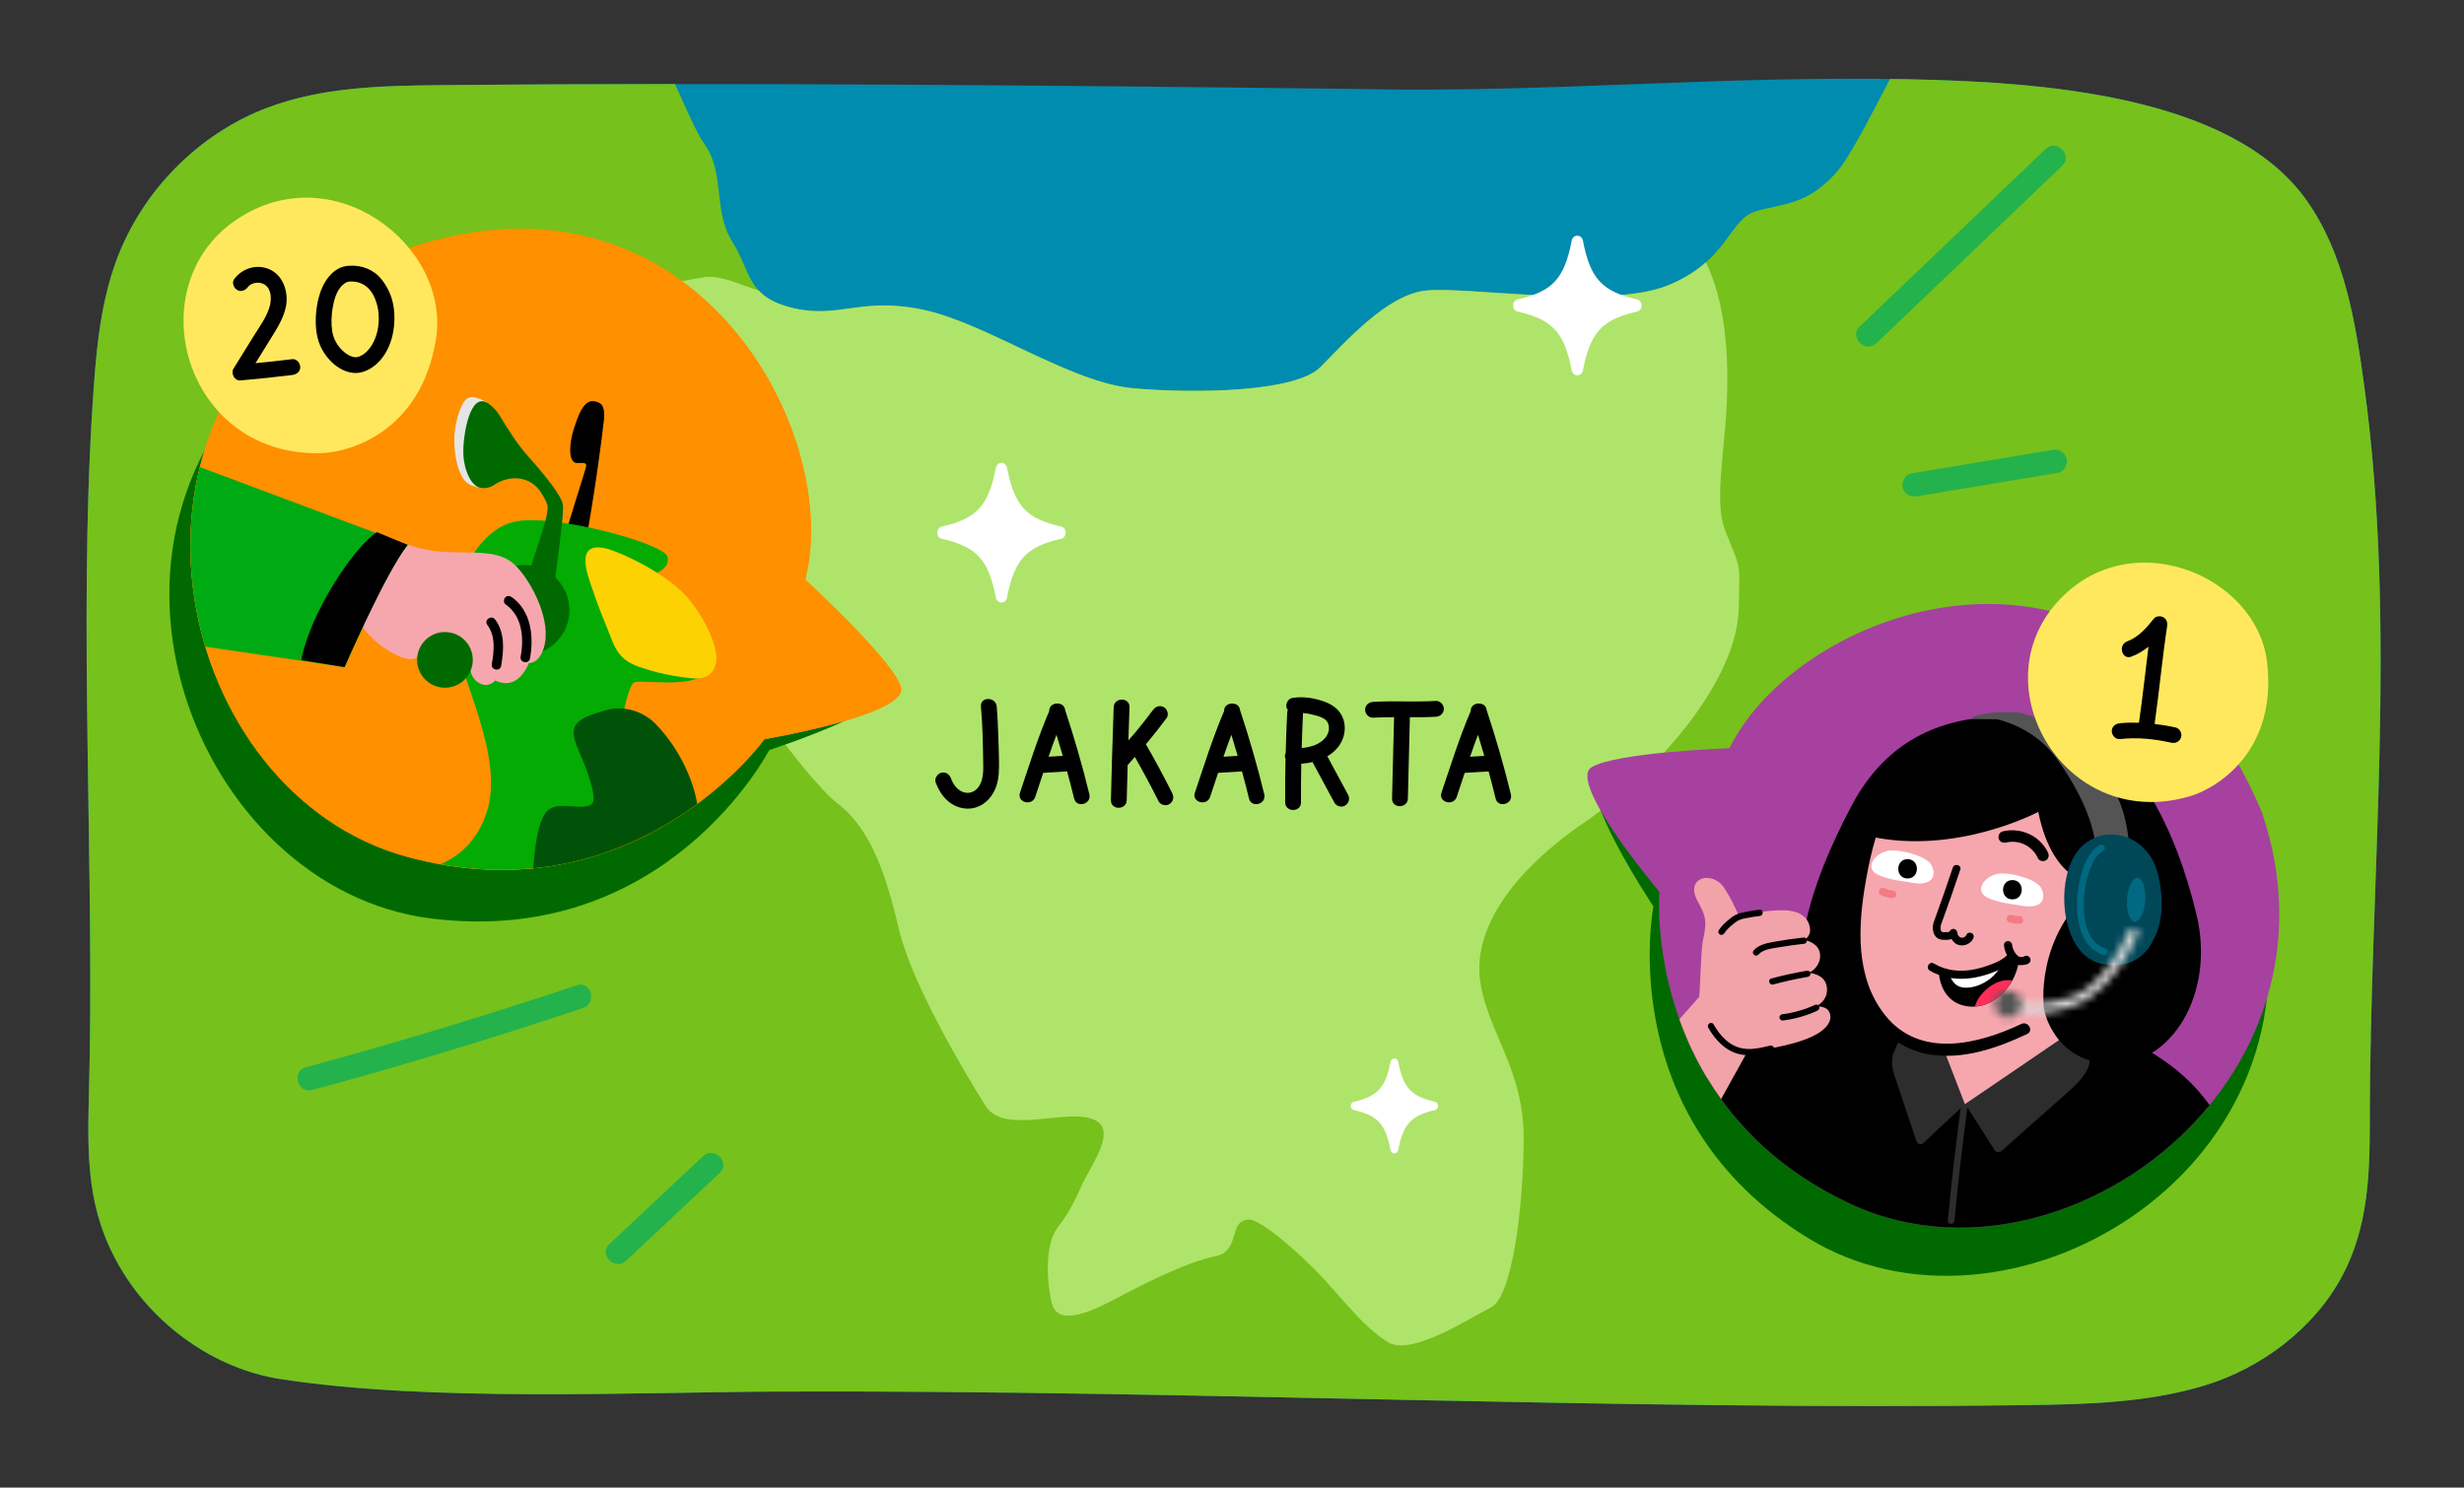 <?xml version="1.0" encoding="UTF-8"?>
<svg width="313px" height="189px" viewBox="0 0 313 189" version="1.1" xmlns="http://www.w3.org/2000/svg" xmlns:xlink="http://www.w3.org/1999/xlink">
    <rect x="0" y="0" width="313" height="189" fill="#333333" stroke="none"/>
    <title>2010 milestones</title>
    <defs>
        <path d="M259.425,108.34 C258.688,110.155 257.576,111.927 256.293,113.463 L256.293,113.463 C255.276,114.684 254.048,115.786 252.597,116.462 L252.597,116.462 C251.651,116.904 250.601,117.133 249.577,117.313 L249.577,117.313 C248.659,117.477 247.729,117.565 246.796,117.531 L246.796,117.531 C246.154,117.508 245.532,117.438 244.934,117.264 L244.934,117.264 C244.77,117.216 244.611,117.157 244.451,117.097 L244.451,117.097 C244.427,117.088 244.406,117.08 244.388,117.072 L244.388,117.072 C244.395,117.075 244.402,117.079 244.409,117.083 L244.409,117.083 C244.4,117.078 244.391,117.073 244.381,117.069 L244.381,117.069 C244.371,117.064 244.362,117.06 244.354,117.056 L244.354,117.056 C243.713,116.777 243.102,117.706 243.749,118.059 L243.749,118.059 C244.432,118.432 245.25,118.574 246.013,118.656 L246.013,118.656 C248.072,118.878 250.274,118.528 252.224,117.871 L252.224,117.871 C255.426,116.793 257.745,113.915 259.365,111.074 L259.365,111.074 C259.795,110.317 260.21,109.537 260.537,108.727 L260.537,108.727 C260.717,108.285 260.344,107.97 259.972,107.97 L259.972,107.97 C259.751,107.97 259.531,108.08 259.425,108.34 L259.425,108.34 Z" id="path-1"></path>
        <path d="M242.385,117.458 C242.324,118.394 243.031,119.203 243.967,119.265 L243.967,119.265 C244.902,119.328 245.711,118.619 245.773,117.684 L245.773,117.684 C245.835,116.748 245.128,115.94 244.192,115.877 L244.192,115.877 C244.153,115.874 244.115,115.873 244.078,115.873 L244.078,115.873 C243.192,115.873 242.445,116.561 242.385,117.458 L242.385,117.458 Z" id="path-3"></path>
    </defs>
    <g id="2010-milestones" stroke="none" stroke-width="1" fill="none" fill-rule="evenodd">
        <g transform="translate(11, 10)">
            <path d="M161.615,1.306 C123.067,0.842 81.556,0.457 44.764,0.822 C37.393,0.895 29.855,1.077 22.953,3.688 C14.202,6.999 7.012,14.286 3.764,23.137 C1.597,29.04 1.146,35.423 0.742,41.706 C-1.036,69.396 1.04,101.008 0.304,128.745 C0.082,137.141 0.028,143.757 4.237,150.999 C8.517,158.363 16.267,163.919 24.624,165.209 C43.74,168.161 69.914,166.864 88.306,166.796 C140.531,166.606 194.231,169.234 246.539,168.522 C254.094,168.418 261.756,168.228 268.996,166.043 C276.236,163.86 283.042,158.748 286.586,152.007 C289.779,145.935 290.032,139.424 290.033,132.548 C290.039,101.294 293.542,70.04 289.334,39.077 C288.208,30.788 286.796,22.174 281.956,15.385 C272.414,2 248.024,0.423 231.7,0.077 C207.442,-0.438 185.872,1.821 161.615,1.306" id="Fill-1" fill="#008CAF"></path>
            <path d="M281.955,15.385 C272.413,2 248.024,0.423 231.7,0.076 C230.821,0.058 229.953,0.05 229.083,0.038 C226.861,4.294 224.076,9.765 222.518,11.608 C218.681,16.14 215.543,15.791 212.058,16.837 C208.571,17.883 208.571,23.114 200.899,26.251 C193.23,29.389 174.75,26.251 169.869,26.948 C164.988,27.646 159.845,33.529 156.706,36.666 C153.567,39.804 141.018,40.034 133,39.337 C124.981,38.64 114.433,31.132 106.413,29.389 C98.394,27.646 95.666,30.535 89.739,29.141 C83.811,27.746 84.448,24.508 82.007,20.672 C79.567,16.837 81.112,11.935 78.49,8.321 C77.492,6.943 76.061,3.57 74.752,0.679 C64.523,0.683 54.477,0.726 44.764,0.822 C37.394,0.895 29.855,1.076 22.953,3.688 C14.201,6.999 7.013,14.286 3.764,23.137 C1.597,29.04 1.145,35.423 0.742,41.706 C-1.036,69.396 1.04,101.008 0.304,128.745 C0.082,137.141 0.028,143.757 4.237,150.999 C8.518,158.363 16.267,163.919 24.623,165.209 C43.739,168.161 69.913,166.864 88.306,166.796 C140.53,166.606 194.231,169.233 246.538,168.522 C254.094,168.418 261.755,168.228 268.995,166.043 C276.236,163.86 283.041,158.748 286.586,152.007 C289.779,145.935 290.031,139.424 290.033,132.548 C290.038,101.294 293.541,70.04 289.334,39.076 C288.207,30.788 286.796,22.174 281.955,15.385" id="Fill-4" fill="#76C11C"></path>
            <path d="M95.384,92.07 C99.716,95.402 101.57,101.227 103.236,108.225 C104.902,115.223 111.901,126.887 114.233,130.553 C116.566,134.218 124.504,130.791 127.896,132.219 C130.56,133.341 128.61,136.491 126.81,139.792 C126.075,141.137 125.459,143.243 123.359,145.943 C121.763,147.996 121.894,152.554 122.609,155.545 C123.488,159.218 129.36,155.695 132.229,154.214 C135.376,152.589 140.02,150.29 143.352,149.623 C146.685,148.957 144.918,145.158 147.597,144.944 C148.692,144.856 152.17,147.45 155.914,151.194 C159.1,154.378 161.99,158.526 165.376,160.556 C168.319,162.32 175.764,157.424 178.43,156.091 C181.096,154.758 182.549,143.216 182.549,134.552 C182.549,125.887 178.056,121.199 177.056,114.868 C176.056,108.536 180.446,101.264 190.11,94.599 C199.775,87.934 209.691,76.393 209.876,67.235 C209.997,61.201 210.209,62.57 208.209,57.571 C206.21,52.572 209.215,44.337 208.215,33.34 C207.787,28.633 206.748,25.443 205.698,23.325 C204.519,24.371 203.004,25.39 200.9,26.252 C193.23,29.389 174.75,26.252 169.869,26.949 C164.988,27.646 159.844,33.529 156.705,36.667 C153.568,39.804 141.019,40.035 133,39.338 C124.981,38.64 114.433,31.133 106.413,29.389 C98.394,27.646 95.666,30.536 89.738,29.141 C87.552,28.627 86.262,27.86 85.377,26.906 C83.005,26.19 80.497,24.836 78.241,25.246 C74.576,25.912 67.577,26.912 62.246,31.244 C56.914,35.577 72.243,63.57 76.575,68.568 C80.907,73.567 91.052,88.737 95.384,92.07" id="Fill-7" fill="#AFE46A"></path>
            <path d="M88.865,64.5 C88.865,64.5 101.188,72.813 102.861,76.171 C104.534,79.528 86.706,85.298 86.706,85.298 C86.706,85.298 73.781,110.411 43.825,106.703 C13.869,102.998 -3.678,58.478 25.354,34.759 C63.101,8.239 91.021,43.703 88.865,64.5" id="Fill-9" fill="#006A00"></path>
            <path d="M209.947,88.04 C209.947,88.04 195.553,86.925 192.255,88.47 C188.955,90.016 199.036,105.165 199.036,105.165 C199.036,105.165 193.71,132.073 218.737,147.335 C243.764,162.599 283.986,139.319 276.217,103.75 C263.508,60.789 220.86,70.916 209.947,88.04" id="Fill-11" fill="#006A00"></path>
            <path d="M134.563,84.56 C135.471,83.47 136.351,82.358 137.2,81.22 C137.515,80.798 137.282,80.081 136.839,79.846 C136.313,79.568 135.801,79.755 135.464,80.206 C134.708,81.22 133.948,82.183 133.108,83.189 C132.86,83.488 132.592,83.769 132.338,84.062 C132.384,82.66 132.429,81.257 132.48,79.855 C132.526,78.562 130.517,78.564 130.47,79.855 C130.387,82.152 130.313,84.449 130.247,86.746 C130.239,86.812 130.237,86.874 130.242,86.941 C130.196,88.513 130.152,90.087 130.119,91.661 C130.091,92.955 132.1,92.955 132.127,91.661 C132.159,90.173 132.202,88.687 132.245,87.201 C132.555,86.861 132.851,86.507 133.156,86.163 C134.209,88.017 135.222,89.895 136.175,91.803 C136.411,92.275 137.114,92.445 137.549,92.164 C138.032,91.853 138.162,91.293 137.911,90.789 C136.857,88.679 135.74,86.603 134.563,84.56" id="Fill-13" fill="#000000"></path>
            <path d="M172.409,80.058 C172.409,79.538 171.949,79.023 171.405,79.054 C168.741,79.208 166.077,79.02 163.413,79.173 C162.872,79.204 162.409,79.613 162.409,80.179 C162.409,80.699 162.869,81.214 163.413,81.183 C164.305,81.132 165.195,81.122 166.087,81.122 C166,84.567 165.919,88.012 165.831,91.456 C165.798,92.75 167.807,92.749 167.841,91.456 C167.928,88.013 168.009,84.568 168.096,81.124 C169.198,81.128 170.302,81.127 171.405,81.064 C171.946,81.033 172.409,80.624 172.409,80.058" id="Fill-15" fill="#000000"></path>
            <path d="M154.354,85.032 C154.397,83.552 154.444,82.072 154.52,80.594 C154.788,80.611 155.057,80.647 155.3,80.698 C155.835,80.808 156.396,80.939 156.899,81.157 C156.752,81.094 157.083,81.255 157.114,81.272 C157.171,81.305 157.229,81.341 157.284,81.379 C157.31,81.397 157.314,81.4 157.328,81.409 C157.399,81.471 157.465,81.537 157.531,81.606 C157.54,81.618 157.539,81.615 157.545,81.624 C157.58,81.674 157.612,81.725 157.641,81.778 C157.663,81.817 157.682,81.856 157.702,81.897 C157.706,81.909 157.708,81.921 157.723,81.96 C157.749,82.059 157.775,82.157 157.796,82.257 C157.793,82.281 157.813,82.486 157.813,82.519 C157.813,82.546 157.801,82.709 157.799,82.761 C157.787,82.816 157.754,82.969 157.748,82.996 C157.737,83.034 157.603,83.373 157.687,83.195 C157.632,83.309 157.571,83.424 157.502,83.531 C157.469,83.584 157.436,83.635 157.4,83.683 C157.391,83.695 157.391,83.695 157.376,83.713 C157.235,83.871 157.085,84.019 156.923,84.156 C156.889,84.177 156.731,84.294 156.709,84.308 C156.6,84.379 156.489,84.445 156.375,84.505 C156.261,84.567 156.145,84.624 156.026,84.674 C156.192,84.605 155.81,84.746 155.772,84.757 C155.509,84.841 155.241,84.906 154.969,84.957 C154.786,84.992 154.574,85.013 154.354,85.032 M157.612,86.088 C158.247,85.713 158.81,85.221 159.238,84.546 C159.808,83.641 159.992,82.448 159.661,81.425 C159.283,80.254 158.367,79.553 157.244,79.147 C155.938,78.675 154.511,78.447 153.137,78.681 C152.618,78.77 152.28,79.436 152.435,79.918 C152.473,80.034 152.532,80.126 152.593,80.215 C152.557,80.311 152.52,80.407 152.514,80.526 C152.424,82.236 152.365,83.948 152.321,85.659 C152.255,85.79 152.213,85.933 152.22,86.087 C152.225,86.206 152.256,86.319 152.297,86.427 C152.258,88.263 152.242,90.1 152.254,91.938 C152.264,93.23 154.274,93.233 154.264,91.938 C154.252,90.303 154.272,88.671 154.302,87.037 C154.782,86.996 155.261,86.93 155.728,86.823 C156.526,88.305 157.325,89.787 158.124,91.269 C158.251,91.505 158.379,91.743 158.508,91.981 C158.757,92.444 159.437,92.629 159.882,92.341 C160.352,92.038 160.51,91.463 160.243,90.966 C159.366,89.34 158.489,87.713 157.612,86.088" id="Fill-17" fill="#000000"></path>
            <path d="M175.745,86.143 C176.064,85.206 176.395,84.276 176.746,83.353 C177.023,84.246 177.291,85.138 177.55,86.035 C176.948,86.07 176.347,86.107 175.745,86.143 M180.926,90.918 C180.05,87.307 179.022,83.765 177.854,80.239 C177.825,79.947 177.691,79.675 177.397,79.503 C177.361,79.482 177.313,79.479 177.272,79.462 C177.263,79.458 177.251,79.456 177.239,79.452 C177.151,79.421 177.065,79.394 176.969,79.387 C176.393,79.317 175.788,79.697 175.829,80.335 C174.376,83.71 173.286,87.24 172.109,90.716 C171.694,91.943 173.634,92.47 174.047,91.249 C174.391,90.236 174.725,89.214 175.061,88.194 C176.073,88.131 177.085,88.071 178.098,88.011 C178.407,89.153 178.708,90.298 178.988,91.453 C179.292,92.708 181.23,92.177 180.926,90.918" id="Fill-19" fill="#000000"></path>
            <path d="M144.418,86.143 C144.737,85.206 145.068,84.276 145.42,83.353 C145.696,84.246 145.965,85.138 146.223,86.035 C145.621,86.07 145.02,86.107 144.418,86.143 M146.528,80.239 C146.498,79.947 146.364,79.675 146.071,79.503 C146.034,79.482 145.986,79.479 145.946,79.462 C145.936,79.458 145.924,79.456 145.913,79.452 C145.825,79.421 145.739,79.394 145.643,79.387 C145.067,79.317 144.461,79.697 144.503,80.335 C143.05,83.71 141.96,87.24 140.783,90.716 C140.367,91.943 142.308,92.47 142.721,91.249 C143.064,90.236 143.398,89.214 143.734,88.194 C144.747,88.131 145.759,88.071 146.771,88.011 C147.081,89.153 147.382,90.298 147.661,91.453 C147.966,92.708 149.904,92.177 149.599,90.918 C148.724,87.307 147.695,83.765 146.528,80.239" id="Fill-21" fill="#000000"></path>
            <path d="M122.202,86.143 C122.521,85.206 122.852,84.276 123.203,83.353 C123.48,84.246 123.748,85.138 124.007,86.035 C123.405,86.07 122.804,86.107 122.202,86.143 M124.311,80.239 C124.282,79.947 124.148,79.675 123.854,79.503 C123.818,79.482 123.77,79.479 123.729,79.462 C123.72,79.458 123.708,79.456 123.696,79.452 C123.608,79.421 123.522,79.394 123.426,79.387 C122.85,79.317 122.245,79.697 122.286,80.335 C120.833,83.71 119.743,87.24 118.566,90.716 C118.151,91.943 120.091,92.47 120.505,91.249 C120.848,90.236 121.182,89.214 121.518,88.194 C122.53,88.131 123.542,88.071 124.555,88.011 C124.864,89.153 125.165,90.298 125.445,91.453 C125.749,92.708 127.687,92.177 127.383,90.918 C126.507,87.307 125.479,83.765 124.311,80.239" id="Fill-23" fill="#000000"></path>
            <path d="M115.79,82.927 C115.746,81.875 115.712,80.82 115.618,79.771 C115.502,78.492 113.493,78.481 113.608,79.771 C113.809,82.013 113.856,84.286 113.891,86.536 C113.909,87.693 114.007,89.096 113.249,90.053 C112.751,90.685 111.981,90.911 111.231,90.588 C110.516,90.281 110.058,89.589 109.797,88.882 C109.609,88.373 109.115,88.029 108.561,88.181 C108.07,88.316 107.671,88.905 107.859,89.416 C108.468,91.069 109.678,92.486 111.514,92.712 C113.343,92.937 114.853,91.722 115.493,90.075 C115.927,88.957 115.919,87.719 115.9,86.536 C115.882,85.333 115.838,84.13 115.79,82.927" id="Fill-25" fill="#000000"></path>
            <path d="M123.79,58.453 C119.359,59.459 117.852,61.099 116.927,65.915 C116.764,66.758 115.662,66.758 115.501,65.915 C114.575,61.099 113.067,59.459 108.636,58.453 C107.862,58.277 107.862,57.079 108.636,56.903 C113.067,55.897 114.575,54.258 115.501,49.44 C115.662,48.599 116.764,48.599 116.927,49.44 C117.852,54.258 119.359,55.897 123.79,56.903 C124.564,57.079 124.564,58.277 123.79,58.453" id="Fill-27" fill="#FFFFFF"></path>
            <path d="M196.941,29.589 C192.51,30.595 191.003,32.235 190.078,37.051 C189.916,37.894 188.813,37.894 188.652,37.051 C187.726,32.235 186.218,30.595 181.788,29.589 C181.013,29.413 181.013,28.215 181.788,28.039 C186.218,27.033 187.726,25.394 188.652,20.576 C188.813,19.735 189.916,19.735 190.078,20.576 C191.003,25.394 192.51,27.033 196.941,28.039 C197.716,28.215 197.716,29.413 196.941,29.589" id="Fill-29" fill="#FFFFFF"></path>
            <path d="M171.279,131.036 C168.266,131.72 167.241,132.833 166.612,136.108 C166.503,136.681 165.753,136.681 165.642,136.108 C165.013,132.833 163.988,131.72 160.976,131.036 C160.449,130.916 160.449,130.101 160.976,129.981 C163.988,129.298 165.013,128.183 165.642,124.907 C165.753,124.335 166.503,124.335 166.612,124.907 C167.241,128.183 168.266,129.298 171.279,129.981 C171.806,130.101 171.806,130.916 171.279,131.036" id="Fill-31" fill="#FFFFFF"></path>
            <path d="M91.286,63.65 C91.286,63.65 102.262,73.675 103.425,77.243 C104.589,80.809 86.108,83.908 86.108,83.908 C86.108,83.908 69.649,106.861 40.557,98.812 C11.466,90.765 0.62,44.157 32.808,24.939 C74.028,4.226 96.461,43.392 91.286,63.65" id="Fill-33" fill="#FF9000"></path>
            <path d="M91.286,63.65 C91.286,63.65 102.262,73.675 103.425,77.243 C104.589,80.809 86.108,83.908 86.108,83.908 C86.108,83.908 69.649,106.861 40.557,98.812 C11.466,90.765 0.62,44.157 32.808,24.939 C74.028,4.226 96.461,43.392 91.286,63.65" id="Fill-35" fill="#FF9000"></path>
            <path d="M50.908,41.182 C50.908,41.182 49.123,39.966 48.266,40.681 C47.411,41.395 46.667,44.078 46.707,46.117 C46.747,48.155 47.23,50.033 47.975,50.991 C48.703,51.927 50.322,52.024 50.322,52.024 L50.908,41.182 Z" id="Fill-37" fill="#E5E5E5"></path>
            <path d="M61.92,44.396 C62.381,42.987 62.879,41.644 63.63,41.16 C64.347,40.698 65.218,41.177 65.4,41.398 C65.817,41.902 65.784,42.776 65.707,43.437 C65.529,44.977 65.329,46.515 65.119,48.052 C64.686,51.227 64.191,54.395 63.643,57.552 C63.589,57.863 63.351,57.992 63.107,57.99 C63.105,58.004 60.975,57.869 60.941,57.626 C60.909,57.385 63.122,50.469 63.356,49.65 C63.59,48.832 63.521,48.779 62.335,48.829 C61.149,48.878 61.267,46.39 61.92,44.396" id="Fill-39" fill="#000000"></path>
            <path d="M44.949,99.798 C53.592,101.353 60.992,100.186 67.035,97.901 C67.271,95.599 67.314,92.151 67.305,90.49 C67.266,82.833 68.804,77.201 69.48,76.74 C70.156,76.28 74.855,77.238 77.595,76.194 C80.335,75.15 71.754,63.089 71.754,63.089 C71.754,63.089 74.294,62.314 73.779,60.687 C73.263,59.06 59.732,55.318 54.616,56.232 C49.501,57.145 45.857,64.777 46.679,70.578 C47.502,76.38 53.169,86.253 50.797,93.3 C49.496,97.163 46.972,98.958 44.949,99.798" id="Fill-41" fill="#03AB03"></path>
            <path d="M77.569,92.132 C77.004,88.749 75.105,85.096 72.859,82.608 C72.733,82.467 72.603,82.322 72.47,82.177 C70.767,80.296 68.108,79.53 65.694,80.313 C65.682,80.317 65.671,80.319 65.66,80.323 C64.465,80.712 62.197,81.214 61.91,82.674 C61.744,83.518 62.152,84.482 62.458,85.246 C62.852,86.231 63.308,87.18 63.635,88.192 C63.959,89.195 64.379,90.308 64.396,91.373 C64.408,92.134 64.065,92.385 63.29,92.474 C61.86,92.639 59.923,91.98 58.72,92.855 C57.261,93.917 56.893,98.212 56.744,100.311 C65.623,99.431 72.631,95.778 77.569,92.132" id="Fill-43" fill="#005209"></path>
            <path d="M63.369,61.216 C63.372,62.465 63.897,63.795 64.289,64.96 C64.847,66.616 65.479,68.247 66.151,69.861 C66.582,70.897 66.965,72.17 67.667,73.063 C68.589,74.235 69.816,74.618 71.179,75.051 C72.719,75.541 74.307,75.852 75.909,76.061 C76.943,76.195 78.163,76.398 79.069,75.736 C79.894,75.133 80.112,74.028 79.963,73.07 C79.579,70.627 78.094,68.094 76.568,66.2 C73.846,62.819 67.505,60.02 65.93,59.67 C64.573,59.369 63.365,59.532 63.369,61.216" id="Fill-45" fill="#FDD202"></path>
            <path d="M51.056,41.278 C51.695,41.729 52.167,42.293 52.517,42.876 C53.64,44.746 54.818,46.582 56.28,48.2 C58.203,50.332 60.324,52.986 60.506,54.132 C60.672,55.173 59.724,61.827 59.434,64.244 C59.379,64.694 58.859,64.925 58.495,64.654 C57.603,63.989 56.535,62.757 56.446,62.306 C56.327,61.695 58.626,56.198 58.567,54.43 C58.551,53.981 58.191,53.28 57.653,52.468 C56.344,50.497 53.716,50.275 51.765,51.614 C51.342,51.903 50.864,52.024 50.322,52.024 C48.852,52.025 47.868,49.617 47.853,47.418 C47.838,45.218 48.703,39.616 51.056,41.278" id="Fill-47" fill="#006A00"></path>
            <path d="M49.976,66.454 C49.387,69.563 51.429,72.56 54.538,73.149 C57.646,73.739 60.644,71.697 61.233,68.588 C61.823,65.479 59.78,62.482 56.671,61.892 C53.563,61.304 50.565,63.346 49.976,66.454" id="Fill-49" fill="#006A00"></path>
            <path d="M38.363,58.227 C38.363,58.227 41.676,59.994 45.767,60.14 C49.857,60.288 52.671,59.87 54.678,62.045 C56.686,64.222 59.115,68.989 58.076,72.312 C58.076,72.312 57.596,74.233 56.175,74.247 C56.175,74.247 54.88,77.916 51.921,76.453 C51.921,76.453 51.139,77.419 49.967,76.844 C49.17,76.453 48.724,75.59 48.697,74.703 C48.663,73.582 48.414,71.813 47.231,71.289 C45.459,70.5 42.897,71.699 42.11,73.268 C41.322,74.836 36.666,72.188 34.991,69.537 L34.016,68.156 L38.363,58.227 Z" id="Fill-51" fill="#F6A7AD"></path>
            <path d="M42.047,73.179 C41.684,75.098 42.944,76.949 44.863,77.312 C46.782,77.676 48.633,76.415 48.996,74.496 C49.359,72.577 48.099,70.727 46.181,70.363 C44.262,69.999 42.411,71.26 42.047,73.179" id="Fill-53" fill="#006A00"></path>
            <path d="M51.476,74.376 C51.763,72.702 51.984,70.838 50.904,69.389 C50.44,68.766 51.437,68.089 51.9,68.71 C53.172,70.418 52.999,72.617 52.66,74.6 C52.528,75.364 51.344,75.141 51.476,74.376" id="Fill-55" fill="#000000"></path>
            <path d="M55.138,73.434 C55.346,72.322 55.396,71.319 55.223,70.183 C55.014,68.813 54.369,67.584 53.22,66.777 C52.953,66.589 52.963,66.154 53.16,65.927 C53.393,65.661 53.743,65.68 54.011,65.868 C56.472,67.598 56.836,70.911 56.322,73.659 C56.179,74.42 54.995,74.198 55.138,73.434" id="Fill-57" fill="#000000"></path>
            <path d="M40.782,59.226 L14.392,49.344 C12.523,56.891 12.888,64.848 15.091,72.165 L32.765,74.759 C32.765,74.759 37.989,62.745 40.782,59.226" id="Fill-59" fill="#00AA13"></path>
            <path d="M36.871,57.611 L40.782,59.226 C37.989,62.745 32.766,74.759 32.766,74.759 L27.274,73.865 C28.449,67.67 34.106,59.379 36.871,57.611" id="Fill-61" fill="#000000"></path>
            <path d="M29.491,47.586 C33.231,47.561 42.437,45.014 44.374,33.13 C46.311,21.246 31.256,9.544 18.921,17.987 C6.589,26.418 12.319,47.745 29.491,47.586" id="Fill-63" fill="#FFE85E"></path>
            <path d="M28.662,128.49 C40.226,125.357 51.705,121.867 63.067,118.068 C64.89,117.459 64.108,114.561 62.27,115.176 C50.907,118.974 39.429,122.464 27.864,125.596 C26.003,126.101 26.793,128.996 28.662,128.49" id="Fill-65" fill="#24B24C"></path>
            <path d="M78.31,136.896 C74.343,140.618 70.375,144.339 66.409,148.061 C64.997,149.385 67.122,151.503 68.53,150.183 C72.498,146.461 76.464,142.74 80.431,139.018 C81.842,137.694 79.718,135.576 78.31,136.896" id="Fill-67" fill="#24B24C"></path>
            <path d="M248.841,8.945 C240.974,16.459 233.106,23.971 225.238,31.485 C223.839,32.821 225.962,34.94 227.36,33.606 C235.227,26.092 243.095,18.58 250.962,11.066 C252.362,9.73 250.238,7.611 248.841,8.945" id="Fill-69" fill="#24B24C"></path>
            <path d="M232.556,53.045 C238.523,52.051 244.49,51.058 250.457,50.065 C251.257,49.931 251.703,48.941 251.504,48.219 C251.272,47.371 250.461,47.038 249.66,47.171 C243.693,48.165 237.725,49.158 231.758,50.152 C230.958,50.285 230.512,51.274 230.71,51.997 C230.944,52.846 231.754,53.179 232.556,53.045" id="Fill-71" fill="#24B24C"></path>
            <path d="M208.695,85.058 C208.695,85.058 194.268,85.577 191.164,87.485 C188.06,89.393 199.789,103.307 199.789,103.307 C199.789,103.307 197.537,130.645 224.13,142.98 C250.72,155.318 288.054,127.643 276.316,93.179 C258.834,51.93 217.603,66.811 208.695,85.058" id="Fill-73" fill="#A6419F"></path>
            <path d="M269.684,130.402 C263.234,121.369 250.603,118.273 237.47,116.467 C222.385,114.393 210.164,119.574 205.903,127.037 C209.503,132.974 215.177,138.828 224.129,142.98 C239.608,150.162 258.723,143.783 269.684,130.402" id="Fill-75" fill="#000000"></path>
            <path d="M249.944,120.848 C254.988,121.184 254.454,124.682 254.454,124.682 C254.419,126.214 252.93,127.643 251.786,128.659 C250.641,129.674 243.461,136.049 243.461,136.049 C242.945,136.549 242.511,136.48 242.221,135.893 L238.631,130.249 L233.475,135.087 C233,135.529 232.673,135.456 232.423,134.926 L229.839,127.193 C229.396,126.109 229.068,124.525 229.686,123.475 C229.686,123.475 230.45,120.742 232.518,120.879 C234.586,121.017 244.9,120.512 249.944,120.848" id="Fill-77" fill="#2D2D2D"></path>
            <path d="M238.17,129.92 C237.512,134.965 236.89,140.024 236.437,145.091 C236.388,145.632 237.233,145.629 237.28,145.091 C237.733,140.024 238.356,134.965 239.014,129.92 C239.084,129.382 238.239,129.388 238.17,129.92" id="Fill-79" fill="#2D2D2D"></path>
            <path d="M248.655,118.243 C248.655,118.243 249.845,125.02 257.297,125.181 C264.749,125.344 270.445,116.331 268.025,106.215 C265.605,96.097 260.166,83.275 249.956,81.59 C239.746,79.904 229.887,81.706 224.271,92.251 C218.654,102.799 216.103,112.397 219.221,117.504 C222.34,122.611 227.822,121.428 229.725,119.918 L248.655,118.243 Z" id="Fill-81" fill="#000000"></path>
            <path d="M247.922,93.149 C247.922,93.149 237.552,98.677 226.547,96.269 C226.547,96.269 222.537,107.586 225.394,114.754 C228.25,121.922 232.619,123.764 237.943,123.033 C243.267,122.302 248.654,118.243 248.654,118.243 C248.654,118.243 247.254,109 255.369,102.407 C255.369,102.407 249.78,102.5 247.922,93.149" id="Fill-83" fill="#F6A7AD"></path>
            <path d="M239.708,108.853 C239.677,108.74 239.589,108.617 239.482,108.56 C239.268,108.447 238.924,108.487 238.811,108.736 C238.787,108.789 238.762,108.839 238.73,108.887 C238.727,108.889 238.726,108.892 238.726,108.894 C238.712,108.907 238.697,108.923 238.69,108.933 C238.673,108.951 238.655,108.966 238.638,108.983 C238.633,108.988 238.63,108.992 238.625,108.996 C238.584,109.021 238.546,109.049 238.504,109.072 C238.488,109.08 238.475,109.087 238.458,109.094 C238.453,109.095 238.456,109.094 238.45,109.097 C238.4,109.113 238.352,109.124 238.304,109.136 C238.278,109.136 238.254,109.138 238.228,109.138 C238.208,109.138 238.186,109.138 238.165,109.136 C238.119,109.124 238.073,109.113 238.029,109.099 C238.007,109.086 237.986,109.076 237.965,109.064 C237.944,109.051 237.924,109.038 237.905,109.025 C237.863,108.986 237.825,108.949 237.786,108.907 C237.774,108.888 237.762,108.87 237.75,108.851 C237.734,108.826 237.721,108.8 237.708,108.775 C237.694,108.726 237.674,108.679 237.663,108.63 C237.663,108.628 237.662,108.625 237.662,108.624 C237.662,108.601 237.66,108.574 237.659,108.557 C237.657,108.466 237.621,108.38 237.572,108.302 C237.536,108.211 237.478,108.128 237.383,108.08 C237.156,107.958 236.84,108.013 236.713,108.255 C236.706,108.267 236.692,108.288 236.681,108.306 C236.673,108.315 236.667,108.323 236.659,108.331 C236.656,108.332 236.657,108.332 236.656,108.332 C236.639,108.343 236.623,108.355 236.605,108.366 C236.558,108.392 236.507,108.389 236.606,108.371 C236.577,108.376 236.544,108.393 236.517,108.402 C236.487,108.41 236.458,108.416 236.429,108.422 C236.415,108.425 236.401,108.427 236.389,108.429 C236.357,108.432 236.314,108.433 236.306,108.433 C236.268,108.435 236.228,108.435 236.189,108.435 C236.124,108.434 236.059,108.431 235.993,108.429 C235.923,108.426 235.855,108.422 235.785,108.417 C235.752,108.409 235.72,108.404 235.688,108.394 L235.685,108.392 C235.688,108.395 235.691,108.397 235.692,108.399 C235.692,108.399 235.684,108.393 235.679,108.391 C235.632,108.376 235.645,108.376 235.667,108.382 C235.656,108.376 235.655,108.376 235.645,108.37 C235.643,108.368 235.647,108.373 235.63,108.356 C235.627,108.353 235.625,108.35 235.621,108.347 C235.602,108.312 235.583,108.275 235.562,108.239 C235.56,108.23 235.555,108.22 235.554,108.211 C235.546,108.187 235.537,108.162 235.531,108.136 C235.525,108.111 235.52,108.085 235.516,108.06 C235.512,108.048 235.512,108.052 235.512,108.046 C235.511,108.041 235.512,108.044 235.511,108.039 C235.506,107.968 235.501,107.898 235.504,107.828 C235.505,107.795 235.507,107.763 235.508,107.732 C235.51,107.72 235.508,107.724 235.508,107.718 C235.51,107.713 235.51,107.716 235.511,107.71 C235.524,107.634 235.542,107.56 235.565,107.486 C236.412,105.165 237.23,102.833 238.013,100.492 C238.214,99.891 237.268,99.634 237.066,100.23 C236.281,102.573 235.465,104.905 234.618,107.225 C234.387,107.99 234.55,109.031 235.393,109.33 C235.57,109.391 235.768,109.4 235.953,109.409 C236.169,109.418 236.379,109.415 236.593,109.384 C236.698,109.369 236.804,109.339 236.905,109.3 C237.12,109.687 237.47,110 237.912,110.085 C238.596,110.215 239.363,109.884 239.659,109.232 C239.715,109.108 239.745,108.99 239.708,108.853" id="Fill-85" fill="#000000"></path>
            <path d="M235.685,108.392 C235.679,108.388 235.674,108.385 235.666,108.382 C235.672,108.386 235.675,108.388 235.679,108.391 C235.682,108.392 235.682,108.392 235.685,108.392" id="Fill-87" fill="#000000"></path>
            <path d="M245.218,104.959 C245.218,104.959 241.73,104.605 240.901,103.627 C240.071,102.647 241.519,100.977 243.281,100.974 C245.042,100.971 247.719,101.791 248.292,102.834 C248.865,103.876 248.806,105.793 245.218,104.959" id="Fill-89" fill="#FFFFFF"></path>
            <path d="M231.277,102.038 C231.277,102.038 227.789,101.685 226.959,100.707 C226.129,99.727 227.577,98.057 229.339,98.054 C231.1,98.051 233.777,98.871 234.35,99.914 C234.923,100.956 234.864,102.873 231.277,102.038" id="Fill-91" fill="#FFFFFF"></path>
            <path d="M229.407,103.13 C229.324,103.126 229.241,103.118 229.159,103.108 C229.203,103.113 229.246,103.119 229.29,103.125 C229.012,103.086 228.742,103.013 228.484,102.905 L228.601,102.955 C228.532,102.925 228.464,102.894 228.396,102.859 C228.278,102.8 228.148,102.775 228.017,102.81 C227.904,102.842 227.781,102.93 227.724,103.035 C227.606,103.259 227.656,103.583 227.9,103.707 C228.374,103.945 228.878,104.081 229.407,104.111 C229.664,104.126 229.909,103.875 229.897,103.621 C229.885,103.343 229.681,103.147 229.407,103.13" id="Fill-93" fill="#F37B85"></path>
            <path d="M244.261,107.2 C244.671,107.309 245.099,107.368 245.523,107.371 C245.648,107.373 245.782,107.316 245.869,107.228 C245.954,107.142 246.019,107.004 246.013,106.882 C246.001,106.612 245.798,106.392 245.523,106.389 C245.335,106.388 245.149,106.376 244.963,106.35 C245.006,106.356 245.05,106.362 245.093,106.368 C244.901,106.343 244.71,106.303 244.523,106.254 C244.399,106.221 244.255,106.239 244.144,106.303 C244.042,106.362 243.946,106.478 243.919,106.596 C243.89,106.722 243.897,106.862 243.968,106.974 C244.037,107.082 244.136,107.166 244.261,107.2" id="Fill-95" fill="#F37B85"></path>
            <path d="M231.319,101.611 C232.897,101.611 232.9,99.158 231.319,99.158 C229.74,99.158 229.738,101.611 231.319,101.611" id="Fill-97" fill="#000000"></path>
            <path d="M244.635,104.268 C246.214,104.268 246.216,101.815 244.635,101.815 C243.057,101.815 243.054,104.268 244.635,104.268" id="Fill-99" fill="#000000"></path>
            <path d="M243.792,97.048 C244.607,96.851 245.52,96.942 246.273,97.342 C246.684,97.561 246.888,97.716 247.204,98.046 C247.489,98.343 247.674,98.616 247.88,99.045 C248.052,99.403 248.562,99.497 248.887,99.309 C249.252,99.094 249.322,98.661 249.149,98.302 C248.127,96.164 245.684,95.077 243.4,95.629 C243.014,95.722 242.784,96.159 242.887,96.534 C242.994,96.928 243.404,97.142 243.792,97.048" id="Fill-101" fill="#000000"></path>
            <path d="M238.601,130.287 L250.563,122.143 C250.563,122.143 250.053,121.654 249.363,120.27 C248.79,119.122 248.655,118.242 248.655,118.242 C248.655,118.242 240.987,123.501 235.864,123.208 L238.601,130.287 Z" id="Fill-103" fill="#F6A7AD"></path>
            <path d="M225.837,96.073 C224.358,101.014 223.447,106.572 224.034,111.715 C224.664,117.242 228.121,122.915 233.96,123.942 C238.287,124.703 242.651,123.188 246.518,121.365 C247.373,120.96 246.627,119.691 245.774,120.094 C240.233,122.707 232.898,124.516 228.482,119.007 C224.605,114.168 225.013,107.556 226.034,101.8 C226.352,100.007 226.734,98.21 227.257,96.465 C227.529,95.555 226.108,95.166 225.837,96.073" id="Fill-105" fill="#000000"></path>
            <path d="M235.291,113.32 C235.275,113.312 235.233,117.085 238.608,117.797 C241.983,118.507 245.014,115.423 245.454,112.082 C245.454,112.082 245.162,111.04 243.94,112.092 C242.72,113.144 238.826,115.038 235.291,113.32" id="Fill-107" fill="#000000"></path>
            <path d="M243.4,111.93 C243.097,113.811 240.742,115.514 238.699,115.49 C237.277,115.472 236.748,114.368 236.556,113.461 C239.382,114.078 242.163,112.834 243.4,111.93" id="Fill-109" fill="#FFFFFF"></path>
            <path d="M244.621,114.578 C243.617,116.397 241.862,117.772 239.869,117.891 C240.036,117.188 240.651,116.126 241.856,115.287 C242.846,114.597 243.847,114.421 244.621,114.578" id="Fill-111" fill="#FD2E59"></path>
            <path d="M246.787,111.586 C246.624,111.421 246.329,111.368 246.13,111.509 C246.12,111.516 246.114,111.525 246.104,111.533 C246.091,111.536 246.077,111.54 246.064,111.543 C246.02,111.554 245.976,111.564 245.933,111.571 C245.927,111.573 245.898,111.578 245.876,111.582 C245.854,111.585 245.813,111.589 245.806,111.59 C245.768,111.592 245.731,111.593 245.695,111.593 C245.672,111.592 245.647,111.59 245.624,111.588 C245.604,111.583 245.567,111.574 245.558,111.571 C245.548,111.569 245.518,111.556 245.501,111.552 C245.493,111.548 245.486,111.545 245.478,111.541 C245.438,111.52 245.349,111.482 245.324,111.443 C245.34,111.455 245.354,111.468 245.37,111.48 C245.356,111.468 245.342,111.456 245.328,111.443 C245.305,111.423 245.282,111.402 245.26,111.381 C245.21,111.334 245.164,111.284 245.12,111.233 C245.099,111.209 245.078,111.185 245.058,111.159 L245.056,111.157 C245.02,111.103 244.981,111.052 244.947,110.997 C244.874,110.882 244.811,110.761 244.754,110.638 C244.753,110.636 244.753,110.638 244.753,110.636 C244.742,110.606 244.729,110.576 244.719,110.546 C244.696,110.485 244.677,110.424 244.659,110.361 C244.62,110.225 244.593,110.085 244.573,109.944 C244.557,109.825 244.433,109.691 244.335,109.634 C244.224,109.569 244.059,109.542 243.935,109.582 C243.809,109.622 243.688,109.7 243.626,109.819 C243.556,109.952 243.554,110.073 243.573,110.22 C243.626,110.608 243.757,111.003 243.952,111.358 C243.444,111.884 242.777,112.19 242.101,112.461 C241.289,112.786 240.448,113.047 239.586,113.2 C237.901,113.501 236.134,113.307 234.655,112.411 C234.084,112.065 233.561,112.961 234.133,113.307 C235.806,114.319 237.778,114.536 239.683,114.23 C240.668,114.072 241.624,113.771 242.545,113.393 C243.29,113.087 244.033,112.737 244.608,112.169 C244.647,112.202 244.679,112.244 244.719,112.275 C244.893,112.41 245.085,112.519 245.3,112.575 C245.566,112.648 245.829,112.633 246.098,112.591 C246.35,112.552 246.66,112.505 246.825,112.292 C246.989,112.08 246.979,111.78 246.787,111.586" id="Fill-113" fill="#000000"></path>
            <path d="M247.138,84.323 L247.142,84.324 C247.141,84.324 247.14,84.324 247.138,84.323" id="Fill-115" fill="#0F9F49"></path>
            <path d="M255.187,97.688 L259.482,97.501 C259.038,92.813 257.939,89.606 253.381,85.032 C250.955,82.597 246.944,80.5 244.792,80.469 C240.49,80.409 239.657,81.089 239.301,81.355 L242.636,81.382 C242.636,81.382 247.269,82.224 250.259,86.373 C255.285,93.346 255.187,97.688 255.187,97.688" id="Fill-117" fill="#545454"></path>
            <path d="M255.996,112.459 C261.082,113.495 262.558,109.339 262.558,109.339 C262.558,109.339 264.445,106.556 263.147,101.148 C261.772,95.411 255.339,94.462 252.683,98.457 C250.024,102.452 250.91,111.422 255.996,112.459" id="Fill-119" fill="#004758"></path>
            <path d="M260.168,107.1 C260.81,107.142 261.413,105.93 261.516,104.391 C261.618,102.852 261.181,101.57 260.539,101.527 C259.897,101.484 259.294,102.697 259.191,104.236 C259.089,105.775 259.526,107.057 260.168,107.1" id="Fill-121" fill="#016981"></path>
            <path d="M255.732,97.368 C254.816,97.853 254.25,98.823 253.85,99.745 C253.308,100.995 253.014,102.346 252.889,103.698 C252.641,106.386 253.131,110.401 256.184,111.311 C256.719,111.471 256.947,110.635 256.415,110.477 C253.729,109.677 253.528,105.805 253.772,103.519 C253.892,102.391 254.15,101.251 254.589,100.203 C254.92,99.41 255.381,98.531 256.169,98.114 C256.66,97.852 256.223,97.106 255.732,97.368" id="Fill-123" fill="#016981"></path>
            <path d="M219.643,117.885 C219.643,117.885 221.307,117.187 221.061,115.401 C220.815,113.615 218.642,113.599 218.642,113.599 C219.282,113.545 220.469,112.372 220.164,111.009 C219.857,109.643 218.124,109.411 218.124,109.411 C218.124,109.411 219.08,109.103 218.914,107.894 C218.747,106.686 217.789,105.701 215.612,105.65 C213.434,105.599 209.83,106.273 209.83,106.273 C209.83,106.273 209.561,105.569 209.07,104.609 C208.801,104.082 208.465,103.478 208.071,102.871 C206.51,100.474 202.972,101.473 204.647,104.494 C204.874,104.905 205.109,105.335 205.302,105.805 C205.762,106.903 205.689,107.806 205.337,109.424 C205.032,110.822 205.019,115.2 204.839,116.668 L202.331,119.497 C203.5,122.782 205.191,126.263 207.627,129.642 L210.961,123.636 C210.961,123.636 210.851,123.907 215.63,122.839 C220.407,121.77 221.72,120.18 221.49,118.921 C221.257,117.662 219.643,117.885 219.643,117.885" id="Fill-132" fill="#F2A2A9"></path>
            <path d="M207.327,108.203 C207.598,107.791 207.919,107.43 208.291,107.106 C208.648,106.794 209.032,106.465 209.455,106.243 C209.915,106.001 210.434,105.921 210.939,105.823 C211.459,105.722 211.982,105.641 212.508,105.576 C213.017,105.514 213.064,106.311 212.557,106.373 C212.098,106.428 211.639,106.498 211.184,106.582 C210.756,106.66 210.271,106.719 209.879,106.916 C209.52,107.099 209.185,107.38 208.882,107.641 C208.566,107.913 208.266,108.219 208.036,108.567 C207.917,108.746 207.705,108.846 207.499,108.74 C207.323,108.648 207.208,108.383 207.327,108.203" id="Fill-134" fill="#000000"></path>
            <path d="M218.163,109.909 C217.061,110.028 215.964,110.18 214.871,110.371 C214.026,110.517 212.97,110.608 212.361,111.282 C212.018,111.662 211.424,111.129 211.769,110.748 C212.47,109.972 213.528,109.806 214.505,109.63 C215.702,109.415 216.905,109.243 218.113,109.114 C218.625,109.058 218.673,109.855 218.163,109.909" id="Fill-136" fill="#000000"></path>
            <path d="M218.613,114.119 C217.144,114.367 215.69,114.689 214.254,115.08 C213.759,115.215 213.505,114.459 214.001,114.323 C215.504,113.915 217.027,113.582 218.563,113.323 C218.775,113.287 218.973,113.497 218.986,113.696 C219,113.93 218.826,114.083 218.613,114.119" id="Fill-138" fill="#000000"></path>
            <path d="M215.42,118.86 C216.864,118.68 218.269,118.269 219.588,117.659 C219.783,117.568 220.029,117.722 220.093,117.911 C220.167,118.133 220.037,118.324 219.841,118.415 C218.458,119.055 216.982,119.468 215.47,119.656 C215.256,119.682 215.06,119.488 215.047,119.283 C215.033,119.056 215.206,118.886 215.42,118.86" id="Fill-140" fill="#000000"></path>
            <path d="M206.67,120.14 C207.506,121.603 208.689,122.925 210.424,123.214 C211.584,123.408 212.735,123.113 213.859,122.849 C214.356,122.733 214.611,123.489 214.111,123.606 C212.82,123.909 211.517,124.225 210.185,123.982 C208.284,123.633 206.926,122.192 206.002,120.577 C205.748,120.132 206.414,119.694 206.67,120.14" id="Fill-142" fill="#000000"></path>
            <path d="M267.225,91.151 C270.618,90.153 278.321,85.437 276.983,74.131 C275.644,62.826 258.91,56.116 249.9,67.005 C240.889,77.883 251.66,95.773 267.225,91.151" id="Fill-144" fill="#FFE85E"></path>
            <path d="M265.363,82.427 C264.477,82.228 263.591,82.085 262.7,81.976 C263.284,77.847 263.667,73.693 264.288,69.57 C264.355,69.121 264.243,68.679 263.826,68.435 C263.472,68.229 262.882,68.248 262.608,68.593 C261.676,69.771 260.659,70.947 259.215,71.488 C258.014,71.938 258.534,73.881 259.749,73.425 C260.568,73.118 261.274,72.681 261.922,72.167 C261.512,75.386 261.176,78.613 260.711,81.823 C259.897,81.798 259.083,81.804 258.26,81.889 C257.721,81.945 257.257,82.311 257.257,82.894 C257.257,83.394 257.717,83.954 258.26,83.898 C260.548,83.663 262.634,83.873 264.829,84.364 C265.358,84.482 265.916,84.203 266.065,83.662 C266.204,83.157 265.895,82.545 265.363,82.427" id="Fill-146" fill="#000000"></path>
            <path d="M26.135,35.631 C24.578,35.825 23.018,35.991 21.455,36.142 C22.196,34.948 22.936,33.754 23.675,32.559 C24.585,31.087 25.534,29.45 25.405,27.652 C25.29,26.053 24.43,24.56 22.835,24.068 C21.301,23.597 19.696,24.206 18.752,25.456 C18.424,25.89 18.683,26.579 19.112,26.831 C19.627,27.132 20.158,26.905 20.487,26.47 C20.957,25.848 22.051,25.748 22.666,26.186 C23.527,26.798 23.508,28.074 23.244,28.982 C22.852,30.333 21.946,31.534 21.213,32.718 C20.365,34.085 19.518,35.454 18.67,36.822 C18.292,37.434 18.774,38.4 19.538,38.334 C21.741,38.146 23.942,37.915 26.135,37.64 C26.674,37.573 27.141,37.227 27.141,36.636 C27.141,36.146 26.678,35.564 26.135,35.631" id="Fill-148" fill="#000000"></path>
            <path d="M35.817,34.419 C35.577,34.701 35.324,34.927 35.039,35.097 C34.762,35.261 34.516,35.353 34.292,35.38 C34.331,35.376 34.116,35.382 34.003,35.378 C34.042,35.372 33.717,35.31 33.652,35.286 C33.327,35.171 32.965,34.945 32.679,34.694 C31.885,34.001 31.362,33.11 31.2,32.069 C31.049,31.111 31.097,30.075 31.258,29.122 C31.423,28.144 31.706,27.049 32.408,26.315 C32.588,26.127 32.87,25.925 33.014,25.861 C32.922,25.901 33.218,25.806 33.292,25.78 C33.303,25.776 33.306,25.774 33.315,25.771 C33.331,25.771 33.344,25.773 33.372,25.771 C35.275,25.658 36.338,26.855 36.838,28.509 C37.406,30.382 37.122,32.894 35.817,34.419 M38.979,28.857 C38.778,27.636 38.256,26.493 37.493,25.523 C36.489,24.249 34.978,23.667 33.372,23.761 C31.187,23.841 29.917,26.023 29.457,27.916 C29.155,29.159 29.037,30.497 29.153,31.771 C29.29,33.26 29.787,34.505 30.783,35.638 C31.562,36.522 32.671,37.263 33.867,37.378 C34.866,37.474 35.826,37.054 36.594,36.446 C38.763,34.731 39.41,31.46 38.979,28.857" id="Fill-150" fill="#000000"></path>
            <mask id="mask-2" fill="white">
                <use xlink:href="#path-1"></use>
            </mask>
            <g id="Clip-127"></g>
            <polygon id="Fill-126" fill="#D9D9D9" mask="url(#mask-2)" points="242.357 104.828 262.708 106.183 261.675 121.677 241.326 120.322"></polygon>
            <mask id="mask-4" fill="white">
                <use xlink:href="#path-3"></use>
            </mask>
            <g id="Clip-130"></g>
            <polygon id="Fill-129" fill="#545454" mask="url(#mask-4)" points="240.67 113.675 247.975 114.162 247.488 121.467 240.183 120.981"></polygon>
        </g>
    </g>
</svg>